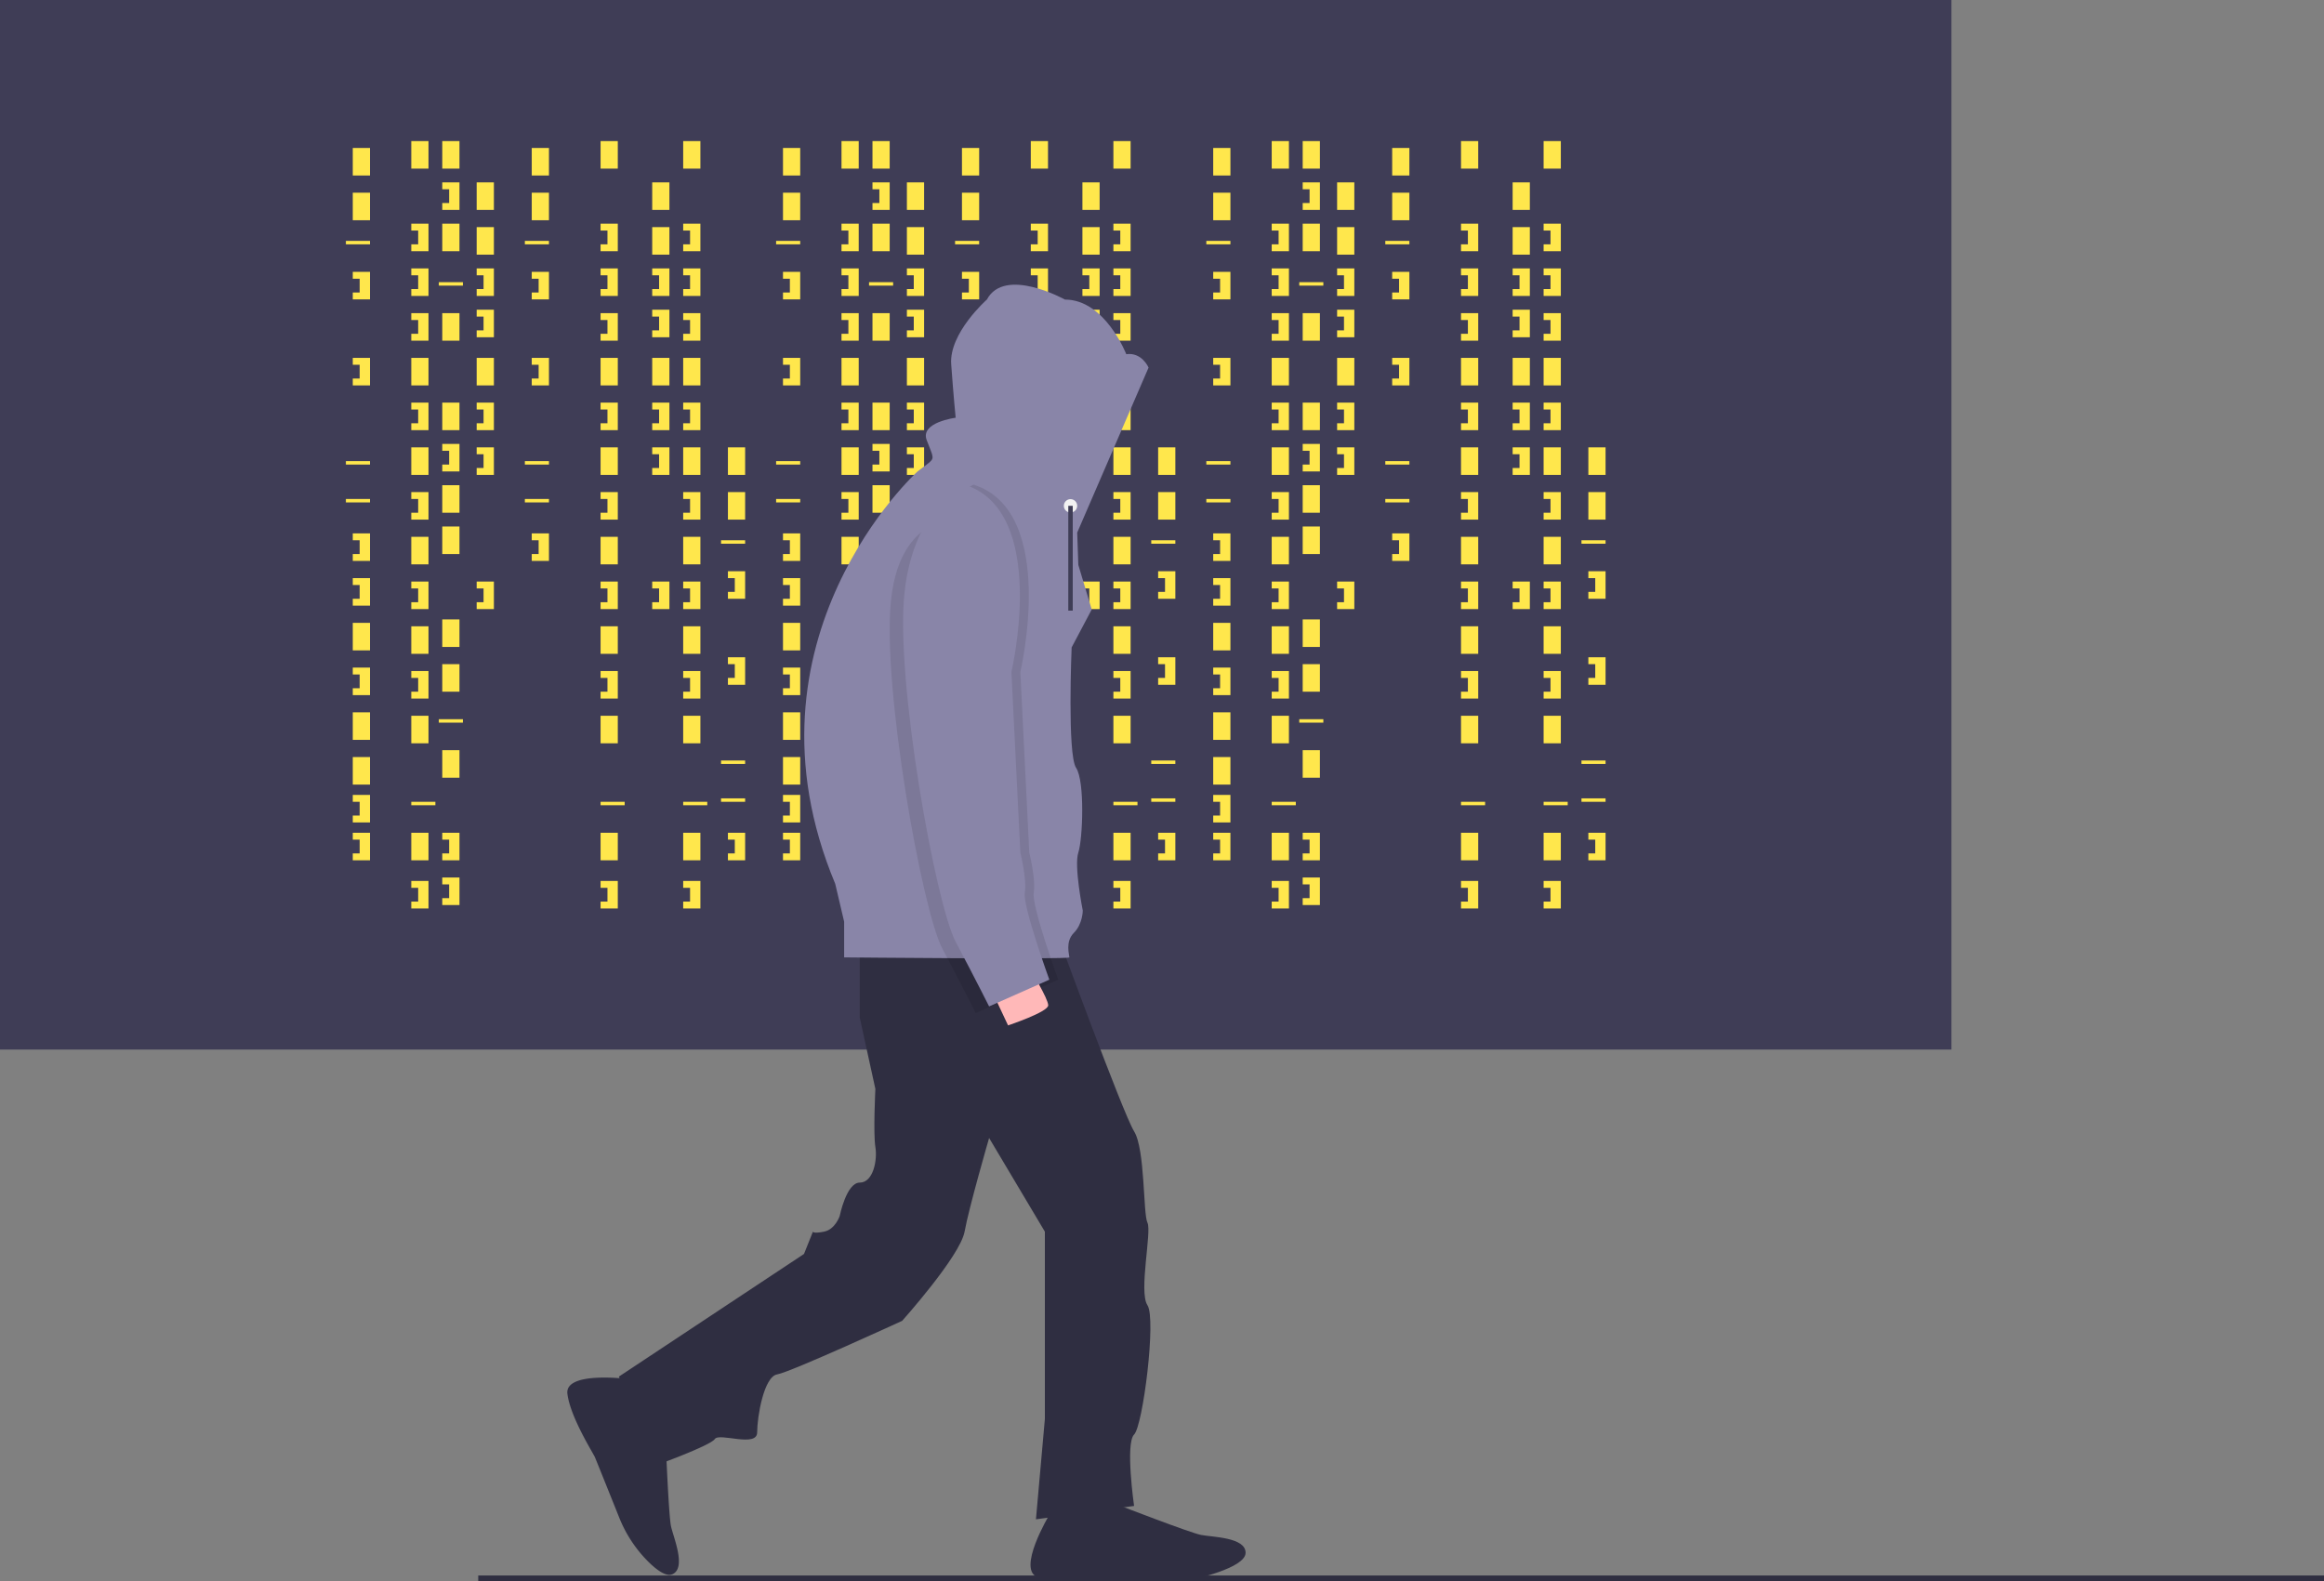 <svg id="a3f4169a-5e5e-4255-abcc-1b8759c50498" data-name="Layer 1" xmlns="http://www.w3.org/2000/svg" width="1042.039" height="709.089" viewBox="0 0 1042.039 709.089"><rect x="0" y="0" width="1042.039" height="709.089" fill="#808080" stroke="none"/><title>hacker_mind</title><rect width="875" height="470.679" fill="#3f3d56"/><rect x="158.179" y="66.358" width="7.716" height="12.346" fill="#ffe74c"/><rect x="184.414" y="63.272" width="7.716" height="12.346" fill="#ffe74c"/><rect x="198.302" y="63.272" width="7.716" height="12.346" fill="#ffe74c"/><rect x="198.302" y="100.309" width="7.716" height="12.346" fill="#ffe74c"/><rect x="213.735" y="81.79" width="7.716" height="12.346" fill="#ffe74c"/><rect x="213.735" y="101.852" width="7.716" height="12.346" fill="#ffe74c"/><rect x="198.302" y="140.432" width="7.716" height="12.346" fill="#ffe74c"/><rect x="213.735" y="160.494" width="7.716" height="12.346" fill="#ffe74c"/><rect x="198.302" y="236.111" width="7.716" height="12.346" fill="#ffe74c"/><rect x="184.414" y="160.494" width="7.716" height="12.346" fill="#ffe74c"/><rect x="158.179" y="86.42" width="7.716" height="12.346" fill="#ffe74c"/><rect x="158.179" y="279.321" width="7.716" height="12.346" fill="#ffe74c"/><rect x="158.179" y="319.444" width="7.716" height="12.346" fill="#ffe74c"/><rect x="158.179" y="339.506" width="7.716" height="12.346" fill="#ffe74c"/><rect x="155.093" y="108.025" width="10.802" height="1.543" fill="#ffe74c"/><rect x="196.759" y="126.543" width="10.802" height="1.543" fill="#ffe74c"/><rect x="155.093" y="206.79" width="10.802" height="1.543" fill="#ffe74c"/><rect x="155.093" y="223.765" width="10.802" height="1.543" fill="#ffe74c"/><rect x="196.759" y="322.531" width="10.802" height="1.543" fill="#ffe74c"/><rect x="184.414" y="359.568" width="10.802" height="1.543" fill="#ffe74c"/><polygon points="158.179 121.914 158.179 125 161.265 125 161.265 131.173 158.179 131.173 158.179 134.259 165.895 134.259 165.895 121.914 158.179 121.914" fill="#ffe74c"/><polygon points="184.414 100.309 184.414 103.395 187.5 103.395 187.5 109.568 184.414 109.568 184.414 112.654 192.13 112.654 192.13 100.309 184.414 100.309" fill="#ffe74c"/><polygon points="213.735 120.37 213.735 123.457 216.821 123.457 216.821 129.63 213.735 129.63 213.735 132.716 221.451 132.716 221.451 120.37 213.735 120.37" fill="#ffe74c"/><polygon points="213.735 180.556 213.735 183.642 216.821 183.642 216.821 189.815 213.735 189.815 213.735 192.901 221.451 192.901 221.451 180.556 213.735 180.556" fill="#ffe74c"/><polygon points="213.735 200.617 213.735 203.704 216.821 203.704 216.821 209.877 213.735 209.877 213.735 212.963 221.451 212.963 221.451 200.617 213.735 200.617" fill="#ffe74c"/><polygon points="213.735 138.889 213.735 141.975 216.821 141.975 216.821 148.148 213.735 148.148 213.735 151.235 221.451 151.235 221.451 138.889 213.735 138.889" fill="#ffe74c"/><polygon points="198.302 81.79 198.302 84.877 201.389 84.877 201.389 91.049 198.302 91.049 198.302 94.136 206.019 94.136 206.019 81.79 198.302 81.79" fill="#ffe74c"/><rect x="198.302" y="180.556" width="7.716" height="12.346" fill="#ffe74c"/><rect x="198.302" y="217.593" width="7.716" height="12.346" fill="#ffe74c"/><polygon points="198.302 199.074 198.302 202.16 201.389 202.16 201.389 208.333 198.302 208.333 198.302 211.42 206.019 211.42 206.019 199.074 198.302 199.074" fill="#ffe74c"/><polygon points="184.414 120.37 184.414 123.457 187.5 123.457 187.5 129.63 184.414 129.63 184.414 132.716 192.13 132.716 192.13 120.37 184.414 120.37" fill="#ffe74c"/><polygon points="184.414 140.432 184.414 143.519 187.5 143.519 187.5 149.691 184.414 149.691 184.414 152.778 192.13 152.778 192.13 140.432 184.414 140.432" fill="#ffe74c"/><rect x="184.414" y="200.617" width="7.716" height="12.346" fill="#ffe74c"/><polygon points="184.414 180.556 184.414 183.642 187.5 183.642 187.5 189.815 184.414 189.815 184.414 192.901 192.13 192.901 192.13 180.556 184.414 180.556" fill="#ffe74c"/><rect x="184.414" y="240.741" width="7.716" height="12.346" fill="#ffe74c"/><polygon points="184.414 220.679 184.414 223.765 187.5 223.765 187.5 229.938 184.414 229.938 184.414 233.025 192.13 233.025 192.13 220.679 184.414 220.679" fill="#ffe74c"/><rect x="184.414" y="280.864" width="7.716" height="12.346" fill="#ffe74c"/><rect x="198.302" y="277.778" width="7.716" height="12.346" fill="#ffe74c"/><polygon points="184.414 260.802 184.414 263.889 187.5 263.889 187.5 270.062 184.414 270.062 184.414 273.148 192.13 273.148 192.13 260.802 184.414 260.802" fill="#ffe74c"/><polygon points="213.735 260.802 213.735 263.889 216.821 263.889 216.821 270.062 213.735 270.062 213.735 273.148 221.451 273.148 221.451 260.802 213.735 260.802" fill="#ffe74c"/><rect x="292.438" y="81.79" width="7.716" height="12.346" fill="#ffe74c"/><rect x="292.438" y="101.852" width="7.716" height="12.346" fill="#ffe74c"/><rect x="292.438" y="160.494" width="7.716" height="12.346" fill="#ffe74c"/><polygon points="292.438 120.37 292.438 123.457 295.525 123.457 295.525 129.63 292.438 129.63 292.438 132.716 300.154 132.716 300.154 120.37 292.438 120.37" fill="#ffe74c"/><polygon points="292.438 180.556 292.438 183.642 295.525 183.642 295.525 189.815 292.438 189.815 292.438 192.901 300.154 192.901 300.154 180.556 292.438 180.556" fill="#ffe74c"/><polygon points="292.438 200.617 292.438 203.704 295.525 203.704 295.525 209.877 292.438 209.877 292.438 212.963 300.154 212.963 300.154 200.617 292.438 200.617" fill="#ffe74c"/><polygon points="292.438 138.889 292.438 141.975 295.525 141.975 295.525 148.148 292.438 148.148 292.438 151.235 300.154 151.235 300.154 138.889 292.438 138.889" fill="#ffe74c"/><polygon points="292.438 260.802 292.438 263.889 295.525 263.889 295.525 270.062 292.438 270.062 292.438 273.148 300.154 273.148 300.154 260.802 292.438 260.802" fill="#ffe74c"/><rect x="184.414" y="320.988" width="7.716" height="12.346" fill="#ffe74c"/><rect x="198.302" y="297.84" width="7.716" height="12.346" fill="#ffe74c"/><rect x="184.414" y="373.457" width="7.716" height="12.346" fill="#ffe74c"/><rect x="198.302" y="336.42" width="7.716" height="12.346" fill="#ffe74c"/><polygon points="184.414 300.926 184.414 304.012 187.5 304.012 187.5 310.185 184.414 310.185 184.414 313.272 192.13 313.272 192.13 300.926 184.414 300.926" fill="#ffe74c"/><polygon points="184.414 395.062 184.414 398.148 187.5 398.148 187.5 404.321 184.414 404.321 184.414 407.407 192.13 407.407 192.13 395.062 184.414 395.062" fill="#ffe74c"/><rect x="269.29" y="63.272" width="7.716" height="12.346" fill="#ffe74c"/><rect x="269.29" y="160.494" width="7.716" height="12.346" fill="#ffe74c"/><rect x="269.29" y="359.568" width="10.802" height="1.543" fill="#ffe74c"/><polygon points="269.29 100.309 269.29 103.395 272.377 103.395 272.377 109.568 269.29 109.568 269.29 112.654 277.006 112.654 277.006 100.309 269.29 100.309" fill="#ffe74c"/><polygon points="269.29 120.37 269.29 123.457 272.377 123.457 272.377 129.63 269.29 129.63 269.29 132.716 277.006 132.716 277.006 120.37 269.29 120.37" fill="#ffe74c"/><polygon points="269.29 140.432 269.29 143.519 272.377 143.519 272.377 149.691 269.29 149.691 269.29 152.778 277.006 152.778 277.006 140.432 269.29 140.432" fill="#ffe74c"/><rect x="269.29" y="200.617" width="7.716" height="12.346" fill="#ffe74c"/><polygon points="269.29 180.556 269.29 183.642 272.377 183.642 272.377 189.815 269.29 189.815 269.29 192.901 277.006 192.901 277.006 180.556 269.29 180.556" fill="#ffe74c"/><rect x="269.29" y="240.741" width="7.716" height="12.346" fill="#ffe74c"/><polygon points="269.29 220.679 269.29 223.765 272.377 223.765 272.377 229.938 269.29 229.938 269.29 233.025 277.006 233.025 277.006 220.679 269.29 220.679" fill="#ffe74c"/><rect x="269.29" y="280.864" width="7.716" height="12.346" fill="#ffe74c"/><polygon points="269.29 260.802 269.29 263.889 272.377 263.889 272.377 270.062 269.29 270.062 269.29 273.148 277.006 273.148 277.006 260.802 269.29 260.802" fill="#ffe74c"/><rect x="269.29" y="320.988" width="7.716" height="12.346" fill="#ffe74c"/><rect x="269.29" y="373.457" width="7.716" height="12.346" fill="#ffe74c"/><polygon points="269.29 300.926 269.29 304.012 272.377 304.012 272.377 310.185 269.29 310.185 269.29 313.272 277.006 313.272 277.006 300.926 269.29 300.926" fill="#ffe74c"/><polygon points="269.29 395.062 269.29 398.148 272.377 398.148 272.377 404.321 269.29 404.321 269.29 407.407 277.006 407.407 277.006 395.062 269.29 395.062" fill="#ffe74c"/><rect x="306.327" y="63.272" width="7.716" height="12.346" fill="#ffe74c"/><rect x="306.327" y="160.494" width="7.716" height="12.346" fill="#ffe74c"/><rect x="306.327" y="359.568" width="10.802" height="1.543" fill="#ffe74c"/><polygon points="306.327 100.309 306.327 103.395 309.414 103.395 309.414 109.568 306.327 109.568 306.327 112.654 314.043 112.654 314.043 100.309 306.327 100.309" fill="#ffe74c"/><polygon points="306.327 120.37 306.327 123.457 309.414 123.457 309.414 129.63 306.327 129.63 306.327 132.716 314.043 132.716 314.043 120.37 306.327 120.37" fill="#ffe74c"/><polygon points="306.327 140.432 306.327 143.519 309.414 143.519 309.414 149.691 306.327 149.691 306.327 152.778 314.043 152.778 314.043 140.432 306.327 140.432" fill="#ffe74c"/><rect x="306.327" y="200.617" width="7.716" height="12.346" fill="#ffe74c"/><polygon points="306.327 180.556 306.327 183.642 309.414 183.642 309.414 189.815 306.327 189.815 306.327 192.901 314.043 192.901 314.043 180.556 306.327 180.556" fill="#ffe74c"/><rect x="306.327" y="240.741" width="7.716" height="12.346" fill="#ffe74c"/><polygon points="306.327 220.679 306.327 223.765 309.414 223.765 309.414 229.938 306.327 229.938 306.327 233.025 314.043 233.025 314.043 220.679 306.327 220.679" fill="#ffe74c"/><rect x="306.327" y="280.864" width="7.716" height="12.346" fill="#ffe74c"/><polygon points="306.327 260.802 306.327 263.889 309.414 263.889 309.414 270.062 306.327 270.062 306.327 273.148 314.043 273.148 314.043 260.802 306.327 260.802" fill="#ffe74c"/><rect x="306.327" y="320.988" width="7.716" height="12.346" fill="#ffe74c"/><rect x="306.327" y="373.457" width="7.716" height="12.346" fill="#ffe74c"/><polygon points="306.327 300.926 306.327 304.012 309.414 304.012 309.414 310.185 306.327 310.185 306.327 313.272 314.043 313.272 314.043 300.926 306.327 300.926" fill="#ffe74c"/><polygon points="306.327 395.062 306.327 398.148 309.414 398.148 309.414 404.321 306.327 404.321 306.327 407.407 314.043 407.407 314.043 395.062 306.327 395.062" fill="#ffe74c"/><polygon points="198.302 373.457 198.302 376.543 201.389 376.543 201.389 382.716 198.302 382.716 198.302 385.802 206.019 385.802 206.019 373.457 198.302 373.457" fill="#ffe74c"/><polygon points="198.302 393.519 198.302 396.605 201.389 396.605 201.389 402.778 198.302 402.778 198.302 405.864 206.019 405.864 206.019 393.519 198.302 393.519" fill="#ffe74c"/><polygon points="158.179 160.494 158.179 163.58 161.265 163.58 161.265 169.753 158.179 169.753 158.179 172.84 165.895 172.84 165.895 160.494 158.179 160.494" fill="#ffe74c"/><polygon points="158.179 239.198 158.179 242.284 161.265 242.284 161.265 248.457 158.179 248.457 158.179 251.543 165.895 251.543 165.895 239.198 158.179 239.198" fill="#ffe74c"/><polygon points="158.179 259.259 158.179 262.346 161.265 262.346 161.265 268.519 158.179 268.519 158.179 271.605 165.895 271.605 165.895 259.259 158.179 259.259" fill="#ffe74c"/><polygon points="158.179 299.383 158.179 302.469 161.265 302.469 161.265 308.642 158.179 308.642 158.179 311.728 165.895 311.728 165.895 299.383 158.179 299.383" fill="#ffe74c"/><polygon points="158.179 356.481 158.179 359.568 161.265 359.568 161.265 365.741 158.179 365.741 158.179 368.827 165.895 368.827 165.895 356.481 158.179 356.481" fill="#ffe74c"/><polygon points="158.179 373.457 158.179 376.543 161.265 376.543 161.265 382.716 158.179 382.716 158.179 385.802 165.895 385.802 165.895 373.457 158.179 373.457" fill="#ffe74c"/><rect x="238.426" y="66.358" width="7.716" height="12.346" fill="#ffe74c"/><rect x="238.426" y="86.42" width="7.716" height="12.346" fill="#ffe74c"/><rect x="235.34" y="108.025" width="10.802" height="1.543" fill="#ffe74c"/><rect x="235.34" y="206.79" width="10.802" height="1.543" fill="#ffe74c"/><rect x="235.34" y="223.765" width="10.802" height="1.543" fill="#ffe74c"/><polygon points="238.426 121.914 238.426 125 241.512 125 241.512 131.173 238.426 131.173 238.426 134.259 246.142 134.259 246.142 121.914 238.426 121.914" fill="#ffe74c"/><polygon points="238.426 160.494 238.426 163.58 241.512 163.58 241.512 169.753 238.426 169.753 238.426 172.84 246.142 172.84 246.142 160.494 238.426 160.494" fill="#ffe74c"/><polygon points="238.426 239.198 238.426 242.284 241.512 242.284 241.512 248.457 238.426 248.457 238.426 251.543 246.142 251.543 246.142 239.198 238.426 239.198" fill="#ffe74c"/><rect x="326.389" y="200.617" width="7.716" height="12.346" fill="#ffe74c"/><rect x="326.389" y="220.679" width="7.716" height="12.346" fill="#ffe74c"/><rect x="323.302" y="242.284" width="10.802" height="1.543" fill="#ffe74c"/><rect x="323.302" y="341.049" width="10.802" height="1.543" fill="#ffe74c"/><rect x="323.302" y="358.025" width="10.802" height="1.543" fill="#ffe74c"/><polygon points="326.389 256.173 326.389 259.259 329.475 259.259 329.475 265.432 326.389 265.432 326.389 268.519 334.105 268.519 334.105 256.173 326.389 256.173" fill="#ffe74c"/><polygon points="326.389 294.753 326.389 297.84 329.475 297.84 329.475 304.012 326.389 304.012 326.389 307.099 334.105 307.099 334.105 294.753 326.389 294.753" fill="#ffe74c"/><polygon points="326.389 373.457 326.389 376.543 329.475 376.543 329.475 382.716 326.389 382.716 326.389 385.802 334.105 385.802 334.105 373.457 326.389 373.457" fill="#ffe74c"/><rect x="351.08" y="66.358" width="7.716" height="12.346" fill="#ffe74c"/><rect x="377.315" y="63.272" width="7.716" height="12.346" fill="#ffe74c"/><rect x="391.204" y="63.272" width="7.716" height="12.346" fill="#ffe74c"/><rect x="391.204" y="100.309" width="7.716" height="12.346" fill="#ffe74c"/><rect x="406.636" y="81.79" width="7.716" height="12.346" fill="#ffe74c"/><rect x="406.636" y="101.852" width="7.716" height="12.346" fill="#ffe74c"/><rect x="391.204" y="140.432" width="7.716" height="12.346" fill="#ffe74c"/><rect x="406.636" y="160.494" width="7.716" height="12.346" fill="#ffe74c"/><rect x="391.204" y="236.111" width="7.716" height="12.346" fill="#ffe74c"/><rect x="377.315" y="160.494" width="7.716" height="12.346" fill="#ffe74c"/><rect x="351.08" y="86.42" width="7.716" height="12.346" fill="#ffe74c"/><rect x="351.08" y="279.321" width="7.716" height="12.346" fill="#ffe74c"/><rect x="351.08" y="319.444" width="7.716" height="12.346" fill="#ffe74c"/><rect x="351.08" y="339.506" width="7.716" height="12.346" fill="#ffe74c"/><rect x="347.994" y="108.025" width="10.802" height="1.543" fill="#ffe74c"/><rect x="389.66" y="126.543" width="10.802" height="1.543" fill="#ffe74c"/><rect x="347.994" y="206.79" width="10.802" height="1.543" fill="#ffe74c"/><rect x="347.994" y="223.765" width="10.802" height="1.543" fill="#ffe74c"/><rect x="389.66" y="322.531" width="10.802" height="1.543" fill="#ffe74c"/><rect x="377.315" y="359.568" width="10.802" height="1.543" fill="#ffe74c"/><polygon points="351.08 121.914 351.08 125 354.167 125 354.167 131.173 351.08 131.173 351.08 134.259 358.796 134.259 358.796 121.914 351.08 121.914" fill="#ffe74c"/><polygon points="377.315 100.309 377.315 103.395 380.401 103.395 380.401 109.568 377.315 109.568 377.315 112.654 385.031 112.654 385.031 100.309 377.315 100.309" fill="#ffe74c"/><polygon points="406.636 120.37 406.636 123.457 409.722 123.457 409.722 129.63 406.636 129.63 406.636 132.716 414.352 132.716 414.352 120.37 406.636 120.37" fill="#ffe74c"/><polygon points="406.636 180.556 406.636 183.642 409.722 183.642 409.722 189.815 406.636 189.815 406.636 192.901 414.352 192.901 414.352 180.556 406.636 180.556" fill="#ffe74c"/><polygon points="406.636 200.617 406.636 203.704 409.722 203.704 409.722 209.877 406.636 209.877 406.636 212.963 414.352 212.963 414.352 200.617 406.636 200.617" fill="#ffe74c"/><polygon points="406.636 138.889 406.636 141.975 409.722 141.975 409.722 148.148 406.636 148.148 406.636 151.235 414.352 151.235 414.352 138.889 406.636 138.889" fill="#ffe74c"/><polygon points="391.204 81.79 391.204 84.877 394.29 84.877 394.29 91.049 391.204 91.049 391.204 94.136 398.92 94.136 398.92 81.79 391.204 81.79" fill="#ffe74c"/><rect x="391.204" y="180.556" width="7.716" height="12.346" fill="#ffe74c"/><rect x="391.204" y="217.593" width="7.716" height="12.346" fill="#ffe74c"/><polygon points="391.204 199.074 391.204 202.16 394.29 202.16 394.29 208.333 391.204 208.333 391.204 211.42 398.92 211.42 398.92 199.074 391.204 199.074" fill="#ffe74c"/><polygon points="377.315 120.37 377.315 123.457 380.401 123.457 380.401 129.63 377.315 129.63 377.315 132.716 385.031 132.716 385.031 120.37 377.315 120.37" fill="#ffe74c"/><polygon points="377.315 140.432 377.315 143.519 380.401 143.519 380.401 149.691 377.315 149.691 377.315 152.778 385.031 152.778 385.031 140.432 377.315 140.432" fill="#ffe74c"/><rect x="377.315" y="200.617" width="7.716" height="12.346" fill="#ffe74c"/><polygon points="377.315 180.556 377.315 183.642 380.401 183.642 380.401 189.815 377.315 189.815 377.315 192.901 385.031 192.901 385.031 180.556 377.315 180.556" fill="#ffe74c"/><rect x="377.315" y="240.741" width="7.716" height="12.346" fill="#ffe74c"/><polygon points="377.315 220.679 377.315 223.765 380.401 223.765 380.401 229.938 377.315 229.938 377.315 233.025 385.031 233.025 385.031 220.679 377.315 220.679" fill="#ffe74c"/><rect x="377.315" y="280.864" width="7.716" height="12.346" fill="#ffe74c"/><rect x="391.204" y="277.778" width="7.716" height="12.346" fill="#ffe74c"/><polygon points="377.315 260.802 377.315 263.889 380.401 263.889 380.401 270.062 377.315 270.062 377.315 273.148 385.031 273.148 385.031 260.802 377.315 260.802" fill="#ffe74c"/><polygon points="406.636 260.802 406.636 263.889 409.722 263.889 409.722 270.062 406.636 270.062 406.636 273.148 414.352 273.148 414.352 260.802 406.636 260.802" fill="#ffe74c"/><rect x="485.34" y="81.79" width="7.716" height="12.346" fill="#ffe74c"/><rect x="485.34" y="101.852" width="7.716" height="12.346" fill="#ffe74c"/><rect x="485.34" y="160.494" width="7.716" height="12.346" fill="#ffe74c"/><polygon points="485.34 120.37 485.34 123.457 488.426 123.457 488.426 129.63 485.34 129.63 485.34 132.716 493.056 132.716 493.056 120.37 485.34 120.37" fill="#ffe74c"/><polygon points="485.34 180.556 485.34 183.642 488.426 183.642 488.426 189.815 485.34 189.815 485.34 192.901 493.056 192.901 493.056 180.556 485.34 180.556" fill="#ffe74c"/><polygon points="485.34 200.617 485.34 203.704 488.426 203.704 488.426 209.877 485.34 209.877 485.34 212.963 493.056 212.963 493.056 200.617 485.34 200.617" fill="#ffe74c"/><polygon points="485.34 138.889 485.34 141.975 488.426 141.975 488.426 148.148 485.34 148.148 485.34 151.235 493.056 151.235 493.056 138.889 485.34 138.889" fill="#ffe74c"/><polygon points="485.34 260.802 485.34 263.889 488.426 263.889 488.426 270.062 485.34 270.062 485.34 273.148 493.056 273.148 493.056 260.802 485.34 260.802" fill="#ffe74c"/><rect x="377.315" y="320.988" width="7.716" height="12.346" fill="#ffe74c"/><rect x="391.204" y="297.84" width="7.716" height="12.346" fill="#ffe74c"/><rect x="377.315" y="373.457" width="7.716" height="12.346" fill="#ffe74c"/><rect x="391.204" y="336.42" width="7.716" height="12.346" fill="#ffe74c"/><polygon points="377.315 300.926 377.315 304.012 380.401 304.012 380.401 310.185 377.315 310.185 377.315 313.272 385.031 313.272 385.031 300.926 377.315 300.926" fill="#ffe74c"/><polygon points="377.315 395.062 377.315 398.148 380.401 398.148 380.401 404.321 377.315 404.321 377.315 407.407 385.031 407.407 385.031 395.062 377.315 395.062" fill="#ffe74c"/><rect x="462.191" y="63.272" width="7.716" height="12.346" fill="#ffe74c"/><rect x="462.191" y="160.494" width="7.716" height="12.346" fill="#ffe74c"/><rect x="462.191" y="359.568" width="10.802" height="1.543" fill="#ffe74c"/><polygon points="462.191 100.309 462.191 103.395 465.278 103.395 465.278 109.568 462.191 109.568 462.191 112.654 469.907 112.654 469.907 100.309 462.191 100.309" fill="#ffe74c"/><polygon points="462.191 120.37 462.191 123.457 465.278 123.457 465.278 129.63 462.191 129.63 462.191 132.716 469.907 132.716 469.907 120.37 462.191 120.37" fill="#ffe74c"/><polygon points="462.191 140.432 462.191 143.519 465.278 143.519 465.278 149.691 462.191 149.691 462.191 152.778 469.907 152.778 469.907 140.432 462.191 140.432" fill="#ffe74c"/><rect x="462.191" y="200.617" width="7.716" height="12.346" fill="#ffe74c"/><polygon points="462.191 180.556 462.191 183.642 465.278 183.642 465.278 189.815 462.191 189.815 462.191 192.901 469.907 192.901 469.907 180.556 462.191 180.556" fill="#ffe74c"/><rect x="462.191" y="240.741" width="7.716" height="12.346" fill="#ffe74c"/><polygon points="462.191 220.679 462.191 223.765 465.278 223.765 465.278 229.938 462.191 229.938 462.191 233.025 469.907 233.025 469.907 220.679 462.191 220.679" fill="#ffe74c"/><rect x="462.191" y="280.864" width="7.716" height="12.346" fill="#ffe74c"/><polygon points="462.191 260.802 462.191 263.889 465.278 263.889 465.278 270.062 462.191 270.062 462.191 273.148 469.907 273.148 469.907 260.802 462.191 260.802" fill="#ffe74c"/><rect x="462.191" y="320.988" width="7.716" height="12.346" fill="#ffe74c"/><rect x="462.191" y="373.457" width="7.716" height="12.346" fill="#ffe74c"/><polygon points="462.191 300.926 462.191 304.012 465.278 304.012 465.278 310.185 462.191 310.185 462.191 313.272 469.907 313.272 469.907 300.926 462.191 300.926" fill="#ffe74c"/><polygon points="462.191 395.062 462.191 398.148 465.278 398.148 465.278 404.321 462.191 404.321 462.191 407.407 469.907 407.407 469.907 395.062 462.191 395.062" fill="#ffe74c"/><rect x="499.228" y="63.272" width="7.716" height="12.346" fill="#ffe74c"/><rect x="499.228" y="160.494" width="7.716" height="12.346" fill="#ffe74c"/><rect x="499.228" y="359.568" width="10.802" height="1.543" fill="#ffe74c"/><polygon points="499.228 100.309 499.228 103.395 502.315 103.395 502.315 109.568 499.228 109.568 499.228 112.654 506.944 112.654 506.944 100.309 499.228 100.309" fill="#ffe74c"/><polygon points="499.228 120.37 499.228 123.457 502.315 123.457 502.315 129.63 499.228 129.63 499.228 132.716 506.944 132.716 506.944 120.37 499.228 120.37" fill="#ffe74c"/><polygon points="499.228 140.432 499.228 143.519 502.315 143.519 502.315 149.691 499.228 149.691 499.228 152.778 506.944 152.778 506.944 140.432 499.228 140.432" fill="#ffe74c"/><rect x="499.228" y="200.617" width="7.716" height="12.346" fill="#ffe74c"/><polygon points="499.228 180.556 499.228 183.642 502.315 183.642 502.315 189.815 499.228 189.815 499.228 192.901 506.944 192.901 506.944 180.556 499.228 180.556" fill="#ffe74c"/><rect x="499.228" y="240.741" width="7.716" height="12.346" fill="#ffe74c"/><polygon points="499.228 220.679 499.228 223.765 502.315 223.765 502.315 229.938 499.228 229.938 499.228 233.025 506.944 233.025 506.944 220.679 499.228 220.679" fill="#ffe74c"/><rect x="499.228" y="280.864" width="7.716" height="12.346" fill="#ffe74c"/><polygon points="499.228 260.802 499.228 263.889 502.315 263.889 502.315 270.062 499.228 270.062 499.228 273.148 506.944 273.148 506.944 260.802 499.228 260.802" fill="#ffe74c"/><rect x="499.228" y="320.988" width="7.716" height="12.346" fill="#ffe74c"/><rect x="499.228" y="373.457" width="7.716" height="12.346" fill="#ffe74c"/><polygon points="499.228 300.926 499.228 304.012 502.315 304.012 502.315 310.185 499.228 310.185 499.228 313.272 506.944 313.272 506.944 300.926 499.228 300.926" fill="#ffe74c"/><polygon points="499.228 395.062 499.228 398.148 502.315 398.148 502.315 404.321 499.228 404.321 499.228 407.407 506.944 407.407 506.944 395.062 499.228 395.062" fill="#ffe74c"/><polygon points="391.204 373.457 391.204 376.543 394.29 376.543 394.29 382.716 391.204 382.716 391.204 385.802 398.92 385.802 398.92 373.457 391.204 373.457" fill="#ffe74c"/><polygon points="391.204 393.519 391.204 396.605 394.29 396.605 394.29 402.778 391.204 402.778 391.204 405.864 398.92 405.864 398.92 393.519 391.204 393.519" fill="#ffe74c"/><polygon points="351.08 160.494 351.08 163.58 354.167 163.58 354.167 169.753 351.08 169.753 351.08 172.84 358.796 172.84 358.796 160.494 351.08 160.494" fill="#ffe74c"/><polygon points="351.08 239.198 351.08 242.284 354.167 242.284 354.167 248.457 351.08 248.457 351.08 251.543 358.796 251.543 358.796 239.198 351.08 239.198" fill="#ffe74c"/><polygon points="351.08 259.259 351.08 262.346 354.167 262.346 354.167 268.519 351.08 268.519 351.08 271.605 358.796 271.605 358.796 259.259 351.08 259.259" fill="#ffe74c"/><polygon points="351.08 299.383 351.08 302.469 354.167 302.469 354.167 308.642 351.08 308.642 351.08 311.728 358.796 311.728 358.796 299.383 351.08 299.383" fill="#ffe74c"/><polygon points="351.08 356.481 351.08 359.568 354.167 359.568 354.167 365.741 351.08 365.741 351.08 368.827 358.796 368.827 358.796 356.481 351.08 356.481" fill="#ffe74c"/><polygon points="351.08 373.457 351.08 376.543 354.167 376.543 354.167 382.716 351.08 382.716 351.08 385.802 358.796 385.802 358.796 373.457 351.08 373.457" fill="#ffe74c"/><rect x="431.327" y="66.358" width="7.716" height="12.346" fill="#ffe74c"/><rect x="431.327" y="86.42" width="7.716" height="12.346" fill="#ffe74c"/><rect x="428.241" y="108.025" width="10.802" height="1.543" fill="#ffe74c"/><rect x="428.241" y="206.79" width="10.802" height="1.543" fill="#ffe74c"/><rect x="428.241" y="223.765" width="10.802" height="1.543" fill="#ffe74c"/><polygon points="431.327 121.914 431.327 125 434.414 125 434.414 131.173 431.327 131.173 431.327 134.259 439.043 134.259 439.043 121.914 431.327 121.914" fill="#ffe74c"/><polygon points="431.327 160.494 431.327 163.58 434.414 163.58 434.414 169.753 431.327 169.753 431.327 172.84 439.043 172.84 439.043 160.494 431.327 160.494" fill="#ffe74c"/><polygon points="431.327 239.198 431.327 242.284 434.414 242.284 434.414 248.457 431.327 248.457 431.327 251.543 439.043 251.543 439.043 239.198 431.327 239.198" fill="#ffe74c"/><rect x="519.29" y="200.617" width="7.716" height="12.346" fill="#ffe74c"/><rect x="519.29" y="220.679" width="7.716" height="12.346" fill="#ffe74c"/><rect x="516.204" y="242.284" width="10.802" height="1.543" fill="#ffe74c"/><rect x="516.204" y="341.049" width="10.802" height="1.543" fill="#ffe74c"/><rect x="516.204" y="358.025" width="10.802" height="1.543" fill="#ffe74c"/><polygon points="519.29 256.173 519.29 259.259 522.377 259.259 522.377 265.432 519.29 265.432 519.29 268.519 527.006 268.519 527.006 256.173 519.29 256.173" fill="#ffe74c"/><polygon points="519.29 294.753 519.29 297.84 522.377 297.84 522.377 304.012 519.29 304.012 519.29 307.099 527.006 307.099 527.006 294.753 519.29 294.753" fill="#ffe74c"/><polygon points="519.29 373.457 519.29 376.543 522.377 376.543 522.377 382.716 519.29 382.716 519.29 385.802 527.006 385.802 527.006 373.457 519.29 373.457" fill="#ffe74c"/><rect x="543.981" y="66.358" width="7.716" height="12.346" fill="#ffe74c"/><rect x="570.216" y="63.272" width="7.716" height="12.346" fill="#ffe74c"/><rect x="584.105" y="63.272" width="7.716" height="12.346" fill="#ffe74c"/><rect x="584.105" y="100.309" width="7.716" height="12.346" fill="#ffe74c"/><rect x="599.537" y="81.79" width="7.716" height="12.346" fill="#ffe74c"/><rect x="599.537" y="101.852" width="7.716" height="12.346" fill="#ffe74c"/><rect x="584.105" y="140.432" width="7.716" height="12.346" fill="#ffe74c"/><rect x="599.537" y="160.494" width="7.716" height="12.346" fill="#ffe74c"/><rect x="584.105" y="236.111" width="7.716" height="12.346" fill="#ffe74c"/><rect x="570.216" y="160.494" width="7.716" height="12.346" fill="#ffe74c"/><rect x="543.981" y="86.42" width="7.716" height="12.346" fill="#ffe74c"/><rect x="543.981" y="279.321" width="7.716" height="12.346" fill="#ffe74c"/><rect x="543.981" y="319.444" width="7.716" height="12.346" fill="#ffe74c"/><rect x="543.981" y="339.506" width="7.716" height="12.346" fill="#ffe74c"/><rect x="540.895" y="108.025" width="10.802" height="1.543" fill="#ffe74c"/><rect x="582.562" y="126.543" width="10.802" height="1.543" fill="#ffe74c"/><rect x="540.895" y="206.79" width="10.802" height="1.543" fill="#ffe74c"/><rect x="540.895" y="223.765" width="10.802" height="1.543" fill="#ffe74c"/><rect x="582.562" y="322.531" width="10.802" height="1.543" fill="#ffe74c"/><rect x="570.216" y="359.568" width="10.802" height="1.543" fill="#ffe74c"/><polygon points="543.981 121.914 543.981 125 547.068 125 547.068 131.173 543.981 131.173 543.981 134.259 551.698 134.259 551.698 121.914 543.981 121.914" fill="#ffe74c"/><polygon points="570.216 100.309 570.216 103.395 573.302 103.395 573.302 109.568 570.216 109.568 570.216 112.654 577.932 112.654 577.932 100.309 570.216 100.309" fill="#ffe74c"/><polygon points="599.537 120.37 599.537 123.457 602.623 123.457 602.623 129.63 599.537 129.63 599.537 132.716 607.253 132.716 607.253 120.37 599.537 120.37" fill="#ffe74c"/><polygon points="599.537 180.556 599.537 183.642 602.623 183.642 602.623 189.815 599.537 189.815 599.537 192.901 607.253 192.901 607.253 180.556 599.537 180.556" fill="#ffe74c"/><polygon points="599.537 200.617 599.537 203.704 602.623 203.704 602.623 209.877 599.537 209.877 599.537 212.963 607.253 212.963 607.253 200.617 599.537 200.617" fill="#ffe74c"/><polygon points="599.537 138.889 599.537 141.975 602.623 141.975 602.623 148.148 599.537 148.148 599.537 151.235 607.253 151.235 607.253 138.889 599.537 138.889" fill="#ffe74c"/><polygon points="584.105 81.79 584.105 84.877 587.191 84.877 587.191 91.049 584.105 91.049 584.105 94.136 591.821 94.136 591.821 81.79 584.105 81.79" fill="#ffe74c"/><rect x="584.105" y="180.556" width="7.716" height="12.346" fill="#ffe74c"/><rect x="584.105" y="217.593" width="7.716" height="12.346" fill="#ffe74c"/><polygon points="584.105 199.074 584.105 202.16 587.191 202.16 587.191 208.333 584.105 208.333 584.105 211.42 591.821 211.42 591.821 199.074 584.105 199.074" fill="#ffe74c"/><polygon points="570.216 120.37 570.216 123.457 573.302 123.457 573.302 129.63 570.216 129.63 570.216 132.716 577.932 132.716 577.932 120.37 570.216 120.37" fill="#ffe74c"/><polygon points="570.216 140.432 570.216 143.519 573.302 143.519 573.302 149.691 570.216 149.691 570.216 152.778 577.932 152.778 577.932 140.432 570.216 140.432" fill="#ffe74c"/><rect x="570.216" y="200.617" width="7.716" height="12.346" fill="#ffe74c"/><polygon points="570.216 180.556 570.216 183.642 573.302 183.642 573.302 189.815 570.216 189.815 570.216 192.901 577.932 192.901 577.932 180.556 570.216 180.556" fill="#ffe74c"/><rect x="570.216" y="240.741" width="7.716" height="12.346" fill="#ffe74c"/><polygon points="570.216 220.679 570.216 223.765 573.302 223.765 573.302 229.938 570.216 229.938 570.216 233.025 577.932 233.025 577.932 220.679 570.216 220.679" fill="#ffe74c"/><rect x="570.216" y="280.864" width="7.716" height="12.346" fill="#ffe74c"/><rect x="584.105" y="277.778" width="7.716" height="12.346" fill="#ffe74c"/><polygon points="570.216 260.802 570.216 263.889 573.302 263.889 573.302 270.062 570.216 270.062 570.216 273.148 577.932 273.148 577.932 260.802 570.216 260.802" fill="#ffe74c"/><polygon points="599.537 260.802 599.537 263.889 602.623 263.889 602.623 270.062 599.537 270.062 599.537 273.148 607.253 273.148 607.253 260.802 599.537 260.802" fill="#ffe74c"/><rect x="678.241" y="81.79" width="7.716" height="12.346" fill="#ffe74c"/><rect x="678.241" y="101.852" width="7.716" height="12.346" fill="#ffe74c"/><rect x="678.241" y="160.494" width="7.716" height="12.346" fill="#ffe74c"/><polygon points="678.241 120.37 678.241 123.457 681.327 123.457 681.327 129.63 678.241 129.63 678.241 132.716 685.957 132.716 685.957 120.37 678.241 120.37" fill="#ffe74c"/><polygon points="678.241 180.556 678.241 183.642 681.327 183.642 681.327 189.815 678.241 189.815 678.241 192.901 685.957 192.901 685.957 180.556 678.241 180.556" fill="#ffe74c"/><polygon points="678.241 200.617 678.241 203.704 681.327 203.704 681.327 209.877 678.241 209.877 678.241 212.963 685.957 212.963 685.957 200.617 678.241 200.617" fill="#ffe74c"/><polygon points="678.241 138.889 678.241 141.975 681.327 141.975 681.327 148.148 678.241 148.148 678.241 151.235 685.957 151.235 685.957 138.889 678.241 138.889" fill="#ffe74c"/><polygon points="678.241 260.802 678.241 263.889 681.327 263.889 681.327 270.062 678.241 270.062 678.241 273.148 685.957 273.148 685.957 260.802 678.241 260.802" fill="#ffe74c"/><rect x="570.216" y="320.988" width="7.716" height="12.346" fill="#ffe74c"/><rect x="584.105" y="297.84" width="7.716" height="12.346" fill="#ffe74c"/><rect x="570.216" y="373.457" width="7.716" height="12.346" fill="#ffe74c"/><rect x="584.105" y="336.42" width="7.716" height="12.346" fill="#ffe74c"/><polygon points="570.216 300.926 570.216 304.012 573.302 304.012 573.302 310.185 570.216 310.185 570.216 313.272 577.932 313.272 577.932 300.926 570.216 300.926" fill="#ffe74c"/><polygon points="570.216 395.062 570.216 398.148 573.302 398.148 573.302 404.321 570.216 404.321 570.216 407.407 577.932 407.407 577.932 395.062 570.216 395.062" fill="#ffe74c"/><rect x="655.093" y="63.272" width="7.716" height="12.346" fill="#ffe74c"/><rect x="655.093" y="160.494" width="7.716" height="12.346" fill="#ffe74c"/><rect x="655.093" y="359.568" width="10.802" height="1.543" fill="#ffe74c"/><polygon points="655.093 100.309 655.093 103.395 658.179 103.395 658.179 109.568 655.093 109.568 655.093 112.654 662.809 112.654 662.809 100.309 655.093 100.309" fill="#ffe74c"/><polygon points="655.093 120.37 655.093 123.457 658.179 123.457 658.179 129.63 655.093 129.63 655.093 132.716 662.809 132.716 662.809 120.37 655.093 120.37" fill="#ffe74c"/><polygon points="655.093 140.432 655.093 143.519 658.179 143.519 658.179 149.691 655.093 149.691 655.093 152.778 662.809 152.778 662.809 140.432 655.093 140.432" fill="#ffe74c"/><rect x="655.093" y="200.617" width="7.716" height="12.346" fill="#ffe74c"/><polygon points="655.093 180.556 655.093 183.642 658.179 183.642 658.179 189.815 655.093 189.815 655.093 192.901 662.809 192.901 662.809 180.556 655.093 180.556" fill="#ffe74c"/><rect x="655.093" y="240.741" width="7.716" height="12.346" fill="#ffe74c"/><polygon points="655.093 220.679 655.093 223.765 658.179 223.765 658.179 229.938 655.093 229.938 655.093 233.025 662.809 233.025 662.809 220.679 655.093 220.679" fill="#ffe74c"/><rect x="655.093" y="280.864" width="7.716" height="12.346" fill="#ffe74c"/><polygon points="655.093 260.802 655.093 263.889 658.179 263.889 658.179 270.062 655.093 270.062 655.093 273.148 662.809 273.148 662.809 260.802 655.093 260.802" fill="#ffe74c"/><rect x="655.093" y="320.988" width="7.716" height="12.346" fill="#ffe74c"/><rect x="655.093" y="373.457" width="7.716" height="12.346" fill="#ffe74c"/><polygon points="655.093 300.926 655.093 304.012 658.179 304.012 658.179 310.185 655.093 310.185 655.093 313.272 662.809 313.272 662.809 300.926 655.093 300.926" fill="#ffe74c"/><polygon points="655.093 395.062 655.093 398.148 658.179 398.148 658.179 404.321 655.093 404.321 655.093 407.407 662.809 407.407 662.809 395.062 655.093 395.062" fill="#ffe74c"/><rect x="692.13" y="63.272" width="7.716" height="12.346" fill="#ffe74c"/><rect x="692.13" y="160.494" width="7.716" height="12.346" fill="#ffe74c"/><rect x="692.13" y="359.568" width="10.802" height="1.543" fill="#ffe74c"/><polygon points="692.13 100.309 692.13 103.395 695.216 103.395 695.216 109.568 692.13 109.568 692.13 112.654 699.846 112.654 699.846 100.309 692.13 100.309" fill="#ffe74c"/><polygon points="692.13 120.37 692.13 123.457 695.216 123.457 695.216 129.63 692.13 129.63 692.13 132.716 699.846 132.716 699.846 120.37 692.13 120.37" fill="#ffe74c"/><polygon points="692.13 140.432 692.13 143.519 695.216 143.519 695.216 149.691 692.13 149.691 692.13 152.778 699.846 152.778 699.846 140.432 692.13 140.432" fill="#ffe74c"/><rect x="692.13" y="200.617" width="7.716" height="12.346" fill="#ffe74c"/><polygon points="692.13 180.556 692.13 183.642 695.216 183.642 695.216 189.815 692.13 189.815 692.13 192.901 699.846 192.901 699.846 180.556 692.13 180.556" fill="#ffe74c"/><rect x="692.13" y="240.741" width="7.716" height="12.346" fill="#ffe74c"/><polygon points="692.13 220.679 692.13 223.765 695.216 223.765 695.216 229.938 692.13 229.938 692.13 233.025 699.846 233.025 699.846 220.679 692.13 220.679" fill="#ffe74c"/><rect x="692.13" y="280.864" width="7.716" height="12.346" fill="#ffe74c"/><polygon points="692.13 260.802 692.13 263.889 695.216 263.889 695.216 270.062 692.13 270.062 692.13 273.148 699.846 273.148 699.846 260.802 692.13 260.802" fill="#ffe74c"/><rect x="692.13" y="320.988" width="7.716" height="12.346" fill="#ffe74c"/><rect x="692.13" y="373.457" width="7.716" height="12.346" fill="#ffe74c"/><polygon points="692.13 300.926 692.13 304.012 695.216 304.012 695.216 310.185 692.13 310.185 692.13 313.272 699.846 313.272 699.846 300.926 692.13 300.926" fill="#ffe74c"/><polygon points="692.13 395.062 692.13 398.148 695.216 398.148 695.216 404.321 692.13 404.321 692.13 407.407 699.846 407.407 699.846 395.062 692.13 395.062" fill="#ffe74c"/><polygon points="584.105 373.457 584.105 376.543 587.191 376.543 587.191 382.716 584.105 382.716 584.105 385.802 591.821 385.802 591.821 373.457 584.105 373.457" fill="#ffe74c"/><polygon points="584.105 393.519 584.105 396.605 587.191 396.605 587.191 402.778 584.105 402.778 584.105 405.864 591.821 405.864 591.821 393.519 584.105 393.519" fill="#ffe74c"/><polygon points="543.981 160.494 543.981 163.58 547.068 163.58 547.068 169.753 543.981 169.753 543.981 172.84 551.698 172.84 551.698 160.494 543.981 160.494" fill="#ffe74c"/><polygon points="543.981 239.198 543.981 242.284 547.068 242.284 547.068 248.457 543.981 248.457 543.981 251.543 551.698 251.543 551.698 239.198 543.981 239.198" fill="#ffe74c"/><polygon points="543.981 259.259 543.981 262.346 547.068 262.346 547.068 268.519 543.981 268.519 543.981 271.605 551.698 271.605 551.698 259.259 543.981 259.259" fill="#ffe74c"/><polygon points="543.981 299.383 543.981 302.469 547.068 302.469 547.068 308.642 543.981 308.642 543.981 311.728 551.698 311.728 551.698 299.383 543.981 299.383" fill="#ffe74c"/><polygon points="543.981 356.481 543.981 359.568 547.068 359.568 547.068 365.741 543.981 365.741 543.981 368.827 551.698 368.827 551.698 356.481 543.981 356.481" fill="#ffe74c"/><polygon points="543.981 373.457 543.981 376.543 547.068 376.543 547.068 382.716 543.981 382.716 543.981 385.802 551.698 385.802 551.698 373.457 543.981 373.457" fill="#ffe74c"/><rect x="624.228" y="66.358" width="7.716" height="12.346" fill="#ffe74c"/><rect x="624.228" y="86.42" width="7.716" height="12.346" fill="#ffe74c"/><rect x="621.142" y="108.025" width="10.802" height="1.543" fill="#ffe74c"/><rect x="621.142" y="206.79" width="10.802" height="1.543" fill="#ffe74c"/><rect x="621.142" y="223.765" width="10.802" height="1.543" fill="#ffe74c"/><polygon points="624.228 121.914 624.228 125 627.315 125 627.315 131.173 624.228 131.173 624.228 134.259 631.944 134.259 631.944 121.914 624.228 121.914" fill="#ffe74c"/><polygon points="624.228 160.494 624.228 163.58 627.315 163.58 627.315 169.753 624.228 169.753 624.228 172.84 631.944 172.84 631.944 160.494 624.228 160.494" fill="#ffe74c"/><polygon points="624.228 239.198 624.228 242.284 627.315 242.284 627.315 248.457 624.228 248.457 624.228 251.543 631.944 251.543 631.944 239.198 624.228 239.198" fill="#ffe74c"/><rect x="712.191" y="200.617" width="7.716" height="12.346" fill="#ffe74c"/><rect x="712.191" y="220.679" width="7.716" height="12.346" fill="#ffe74c"/><rect x="709.105" y="242.284" width="10.802" height="1.543" fill="#ffe74c"/><rect x="709.105" y="341.049" width="10.802" height="1.543" fill="#ffe74c"/><rect x="709.105" y="358.025" width="10.802" height="1.543" fill="#ffe74c"/><polygon points="712.191 256.173 712.191 259.259 715.278 259.259 715.278 265.432 712.191 265.432 712.191 268.519 719.907 268.519 719.907 256.173 712.191 256.173" fill="#ffe74c"/><polygon points="712.191 294.753 712.191 297.84 715.278 297.84 715.278 304.012 712.191 304.012 712.191 307.099 719.907 307.099 719.907 294.753 712.191 294.753" fill="#ffe74c"/><polygon points="712.191 373.457 712.191 376.543 715.278 376.543 715.278 382.716 712.191 382.716 712.191 385.802 719.907 385.802 719.907 373.457 712.191 373.457" fill="#ffe74c"/><rect x="214.435" y="706.534" width="827.604" height="2.554" fill="#2f2e41"/><path d="M464.48,499.795v52l7,32s-1,20,0,26-1,16-7,16-9,15-9,15-2,6-7,7-5,0-5,0l-4,10-83,55,16,40s25-9,27-12,19,4,19-3,3-25,9-26,56-24,56-24,26-29,28-40,11-42,11-42l25,42v84l-4,45,44-6s-4-28,0-32,10-52,6-58,2-33,0-37-1-33-6-41-35-90-35-90Z" transform="translate(-78.98 -95.456)" fill="#2f2e41"/><path d="M549.48,774.795s-15,25-5,28,29,0,31,0,38,1,38,1,24-5,24-12-15-7-20-8-36-13-36-13Z" transform="translate(-78.98 -95.456)" fill="#2f2e41"/><path d="M361.073,713.923s-28.902-3.827-27.681,6.541,11.527,26.611,12.322,28.446c.538,1.243,6.854,16.978,10.875,27.006a58.476,58.476,0,0,0,12.835,19.652c3.931,3.929,8.216,7.079,11.026,5.862,6.423-2.782.461-16.547-.608-21.532s-2.38-38.201-2.38-38.201Z" transform="translate(-78.98 -95.456)" fill="#2f2e41"/><path d="M561.98,334.295l32-74s-3-7-10-6c0,0-9.5-24.5-27.5-24.5,0,0-27-15-35,0,0,0-17,15-16,29s2,24,2,24-16,2-13,10,4,8,0,11l-4,3s-83,75-37,185l4,17v16s101,1,101,0-2-7,2-11,4-10,4-10-4-20-2-26,3-32-1-38-2-54-2-54l9-17-3-10-3-10Z" transform="translate(-78.98 -95.456)" fill="#8985a8"/><path d="M553.48,534.795s-12-33-11-39-2-18-2-18l-4-81s17-72-21-84c0,0-9.615,4.196-17.494,17.697-7.791,3.47-17.244,12.252-19.506,34.303-4,39,14,139,23,156s15,29,15,29l9.406-4.181c.388.77.594,1.181.594,1.181Z" transform="translate(-78.98 -95.456)" opacity="0.1"/><circle cx="480" cy="226.84" r="3" fill="#f2f2f2"/><rect x="479" y="226.84" width="2" height="47" fill="#3f3d56"/><path d="M522.98,538.295l8,17s18-6,18-9-8-16-8-16Z" transform="translate(-78.98 -95.456)" fill="#ffb8b8"/><path d="M511.48,312.795s-23,10-27,49,14,139,23,156,15,29,15,29l27-12s-12-33-11-39-2-18-2-18l-4-81S549.48,324.795,511.48,312.795Z" transform="translate(-78.98 -95.456)" fill="#8985a8"/></svg>